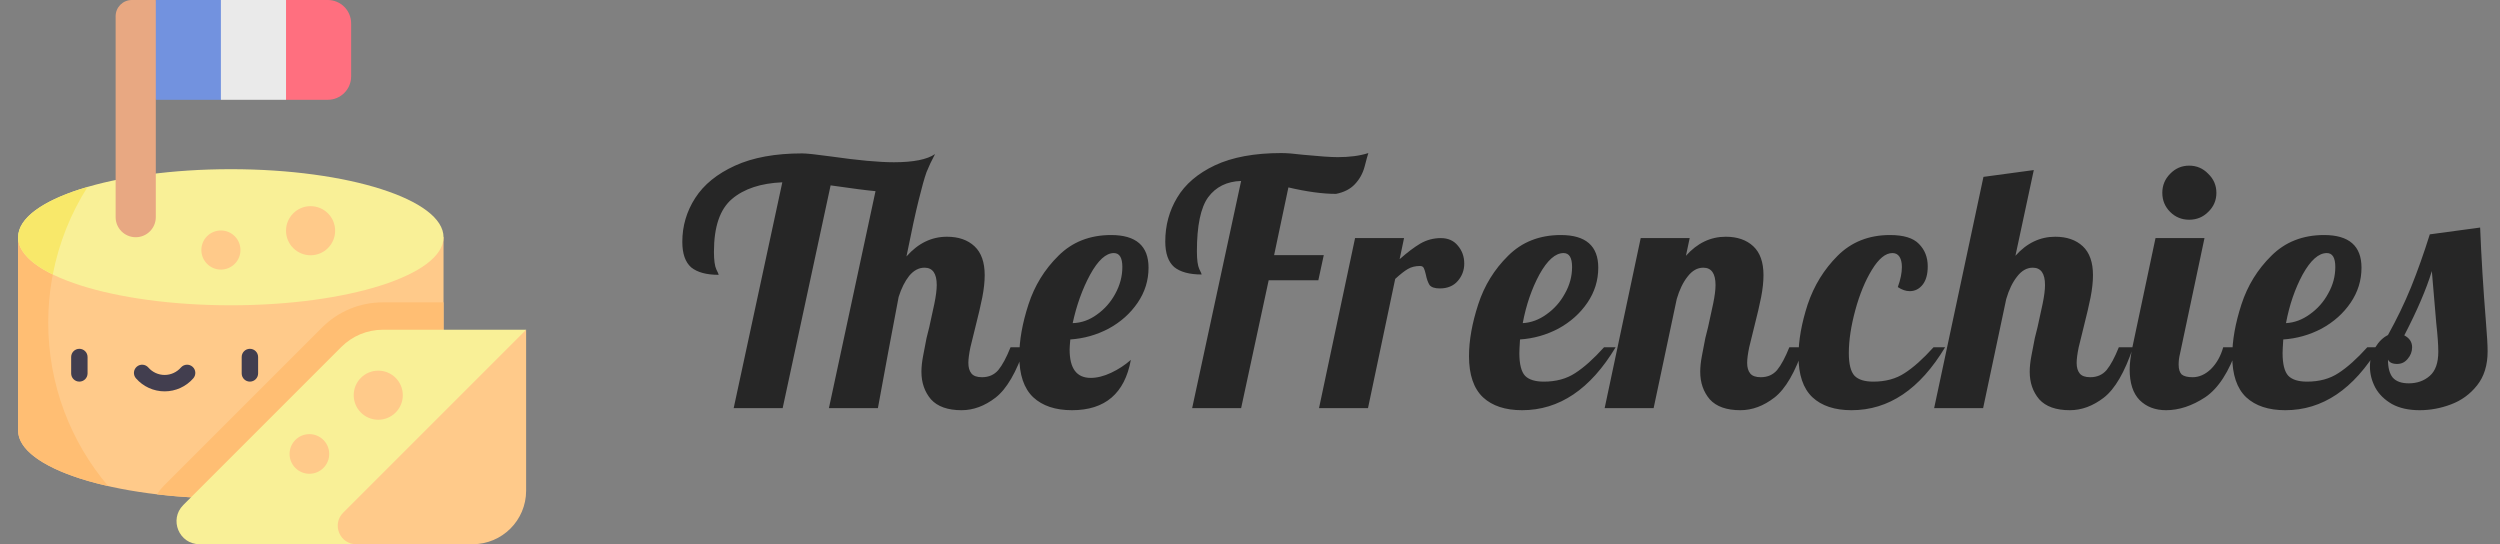 <svg width="147" height="32" viewBox="0 0 147 32" fill="none" xmlns="http://www.w3.org/2000/svg">
<rect x="0" y="0" width="147" height="32" fill="#808080" stroke="none"/>
<path d="M56.54 24.12C55.727 24.12 55.127 23.907 54.74 23.48C54.367 23.04 54.18 22.5 54.18 21.86C54.18 21.58 54.213 21.267 54.28 20.92C54.347 20.56 54.413 20.213 54.48 19.88C54.56 19.547 54.613 19.333 54.64 19.24C54.747 18.773 54.847 18.313 54.94 17.86C55.033 17.407 55.08 17.04 55.08 16.76C55.08 16.08 54.84 15.74 54.36 15.74C54.027 15.74 53.727 15.9 53.46 16.22C53.207 16.54 53 16.953 52.84 17.46C52.44 19.553 52.033 21.733 51.62 24H48.74L51.48 11.24C51.013 11.2 50.133 11.087 48.84 10.9L46.02 24H43.14L46 10.72C44.733 10.773 43.747 11.1 43.04 11.7C42.333 12.3 41.98 13.333 41.98 14.8C41.98 15.293 42.027 15.64 42.12 15.84C42.213 16.027 42.26 16.133 42.26 16.16C41.54 16.16 41 16.013 40.64 15.72C40.293 15.413 40.12 14.913 40.12 14.22C40.12 13.287 40.373 12.427 40.88 11.64C41.387 10.853 42.167 10.22 43.22 9.74C44.273 9.26 45.587 9.02 47.16 9.02C47.427 9.02 47.993 9.08 48.86 9.2C50.447 9.427 51.68 9.54 52.56 9.54C53.707 9.54 54.513 9.38 54.98 9.06C54.78 9.433 54.613 9.787 54.48 10.12C54.36 10.453 54.207 11 54.02 11.76C53.833 12.507 53.593 13.613 53.3 15.08C53.98 14.307 54.773 13.92 55.68 13.92C56.36 13.92 56.9 14.107 57.3 14.48C57.7 14.853 57.9 15.42 57.9 16.18C57.9 16.567 57.853 17 57.76 17.48C57.667 17.947 57.533 18.52 57.36 19.2C57.253 19.613 57.153 20.02 57.06 20.42C56.98 20.807 56.94 21.113 56.94 21.34C56.94 21.607 57 21.813 57.12 21.96C57.24 22.107 57.447 22.18 57.74 22.18C58.14 22.18 58.46 22.04 58.7 21.76C58.94 21.467 59.18 21.02 59.42 20.42H60.26C59.767 21.887 59.193 22.873 58.54 23.38C57.9 23.873 57.233 24.12 56.54 24.12ZM63.034 24.12C62.061 24.12 61.301 23.867 60.754 23.36C60.207 22.84 59.934 22.033 59.934 20.94C59.934 20.02 60.114 19.007 60.474 17.9C60.834 16.793 61.421 15.84 62.234 15.04C63.047 14.227 64.081 13.82 65.334 13.82C66.801 13.82 67.534 14.46 67.534 15.74C67.534 16.487 67.321 17.173 66.894 17.8C66.467 18.427 65.901 18.933 65.194 19.32C64.487 19.693 63.734 19.907 62.934 19.96C62.907 20.253 62.894 20.453 62.894 20.56C62.894 21.667 63.307 22.22 64.134 22.22C64.507 22.22 64.907 22.12 65.334 21.92C65.761 21.72 66.147 21.467 66.494 21.16C66.134 23.133 64.981 24.12 63.034 24.12ZM63.074 19C63.581 18.987 64.054 18.82 64.494 18.5C64.947 18.18 65.307 17.773 65.574 17.28C65.854 16.773 65.994 16.247 65.994 15.7C65.994 15.153 65.827 14.88 65.494 14.88C65.027 14.88 64.561 15.307 64.094 16.16C63.641 17 63.301 17.947 63.074 19ZM72.978 10.64C72.138 10.667 71.492 10.987 71.038 11.6C70.598 12.213 70.378 13.273 70.378 14.78C70.378 15.273 70.425 15.62 70.518 15.82C70.612 16.007 70.658 16.113 70.658 16.14C69.938 16.14 69.398 15.993 69.038 15.7C68.692 15.393 68.518 14.893 68.518 14.2C68.518 13.253 68.752 12.393 69.218 11.62C69.685 10.833 70.425 10.2 71.438 9.72C72.465 9.24 73.765 9 75.338 9C75.658 9 76.085 9.033 76.618 9.1C77.578 9.193 78.258 9.24 78.658 9.24C79.365 9.24 79.965 9.16 80.458 9C80.418 9.12 80.345 9.387 80.238 9.8C80.132 10.2 79.938 10.547 79.658 10.84C79.392 11.12 79.025 11.307 78.558 11.4C77.772 11.4 76.838 11.273 75.758 11.02L74.918 15H77.838L77.518 16.48H74.598L72.978 24H70.098L72.978 10.64ZM79.678 14H82.558L82.298 15.24C82.751 14.84 83.158 14.533 83.518 14.32C83.891 14.107 84.291 14 84.718 14C85.145 14 85.478 14.147 85.718 14.44C85.971 14.733 86.098 15.087 86.098 15.5C86.098 15.887 85.971 16.227 85.718 16.52C85.465 16.813 85.111 16.96 84.658 16.96C84.365 16.96 84.165 16.893 84.058 16.76C83.965 16.613 83.891 16.407 83.838 16.14C83.798 15.967 83.758 15.84 83.718 15.76C83.678 15.68 83.605 15.64 83.498 15.64C83.218 15.64 82.978 15.7 82.778 15.82C82.591 15.927 82.345 16.12 82.038 16.4L80.438 24H77.558L79.678 14ZM89.498 24.12C88.511 24.12 87.744 23.867 87.198 23.36C86.651 22.84 86.377 22.033 86.377 20.94C86.377 20.02 86.558 19.007 86.918 17.9C87.278 16.793 87.864 15.84 88.677 15.04C89.491 14.227 90.524 13.82 91.778 13.82C93.244 13.82 93.978 14.46 93.978 15.74C93.978 16.487 93.764 17.173 93.338 17.8C92.911 18.427 92.344 18.933 91.638 19.32C90.931 19.693 90.177 19.907 89.377 19.96C89.351 20.36 89.338 20.627 89.338 20.76C89.338 21.413 89.451 21.86 89.677 22.1C89.904 22.327 90.271 22.44 90.778 22.44C91.498 22.44 92.111 22.273 92.618 21.94C93.138 21.607 93.704 21.1 94.317 20.42H94.998C93.517 22.887 91.684 24.12 89.498 24.12ZM89.537 19C90.031 18.973 90.498 18.8 90.938 18.48C91.391 18.16 91.751 17.753 92.017 17.26C92.297 16.767 92.438 16.247 92.438 15.7C92.438 15.153 92.271 14.88 91.938 14.88C91.457 14.88 90.984 15.3 90.517 16.14C90.064 16.98 89.737 17.933 89.537 19ZM102.333 24.12C101.52 24.12 100.92 23.907 100.533 23.48C100.16 23.04 99.973 22.5 99.973 21.86C99.973 21.58 100.007 21.267 100.073 20.92C100.14 20.56 100.207 20.213 100.273 19.88C100.353 19.547 100.407 19.333 100.433 19.24C100.54 18.773 100.64 18.313 100.733 17.86C100.827 17.407 100.873 17.04 100.873 16.76C100.873 16.08 100.633 15.74 100.153 15.74C99.807 15.74 99.5 15.913 99.233 16.26C98.967 16.593 98.753 17.033 98.593 17.58L97.233 24H94.353L96.473 14H99.353L99.133 15.04C99.8 14.293 100.58 13.92 101.473 13.92C102.153 13.92 102.693 14.107 103.093 14.48C103.493 14.853 103.693 15.42 103.693 16.18C103.693 16.567 103.647 17 103.553 17.48C103.46 17.947 103.327 18.52 103.153 19.2C103.047 19.613 102.947 20.02 102.853 20.42C102.773 20.807 102.733 21.113 102.733 21.34C102.733 21.607 102.793 21.813 102.913 21.96C103.033 22.107 103.24 22.18 103.533 22.18C103.933 22.18 104.253 22.04 104.493 21.76C104.733 21.467 104.973 21.02 105.213 20.42H106.053C105.56 21.887 104.987 22.873 104.333 23.38C103.693 23.873 103.027 24.12 102.333 24.12ZM108.871 24.12C107.884 24.12 107.118 23.867 106.571 23.36C106.024 22.84 105.751 22.033 105.751 20.94C105.751 20.02 105.931 19.007 106.291 17.9C106.664 16.793 107.251 15.84 108.051 15.04C108.864 14.227 109.891 13.82 111.131 13.82C111.931 13.82 112.498 13.993 112.831 14.34C113.178 14.687 113.351 15.127 113.351 15.66C113.351 16.127 113.251 16.487 113.051 16.74C112.851 16.993 112.598 17.12 112.291 17.12C112.064 17.12 111.831 17.04 111.591 16.88C111.751 16.44 111.831 16.047 111.831 15.7C111.831 15.447 111.784 15.247 111.691 15.1C111.598 14.953 111.458 14.88 111.271 14.88C110.871 14.88 110.471 15.207 110.071 15.86C109.671 16.513 109.344 17.307 109.091 18.24C108.838 19.173 108.711 20.013 108.711 20.76C108.711 21.413 108.824 21.86 109.051 22.1C109.278 22.327 109.644 22.44 110.151 22.44C110.871 22.44 111.484 22.273 111.991 21.94C112.511 21.607 113.078 21.1 113.691 20.42H114.371C112.891 22.887 111.058 24.12 108.871 24.12ZM121.707 24.12C120.893 24.12 120.293 23.907 119.907 23.48C119.533 23.04 119.347 22.5 119.347 21.86C119.347 21.58 119.38 21.267 119.447 20.92C119.513 20.56 119.58 20.213 119.647 19.88C119.727 19.547 119.78 19.333 119.807 19.24C119.913 18.773 120.013 18.313 120.107 17.86C120.2 17.407 120.247 17.04 120.247 16.76C120.247 16.08 120.007 15.74 119.527 15.74C119.18 15.74 118.873 15.913 118.607 16.26C118.34 16.593 118.127 17.033 117.967 17.58L116.607 24H113.727L116.627 10.4L119.587 10L118.507 15.04C119.173 14.293 119.953 13.92 120.847 13.92C121.527 13.92 122.067 14.107 122.467 14.48C122.867 14.853 123.067 15.42 123.067 16.18C123.067 16.567 123.02 17 122.927 17.48C122.833 17.947 122.7 18.52 122.527 19.2C122.42 19.613 122.32 20.02 122.227 20.42C122.147 20.807 122.107 21.113 122.107 21.34C122.107 21.607 122.167 21.813 122.287 21.96C122.407 22.107 122.613 22.18 122.907 22.18C123.307 22.18 123.627 22.04 123.867 21.76C124.107 21.467 124.347 21.02 124.587 20.42H125.427C124.933 21.887 124.36 22.873 123.707 23.38C123.067 23.873 122.4 24.12 121.707 24.12ZM128.724 12.92C128.284 12.92 127.911 12.767 127.604 12.46C127.298 12.153 127.144 11.78 127.144 11.34C127.144 10.9 127.298 10.527 127.604 10.22C127.911 9.9 128.284 9.74 128.724 9.74C129.164 9.74 129.538 9.9 129.844 10.22C130.164 10.527 130.324 10.9 130.324 11.34C130.324 11.78 130.164 12.153 129.844 12.46C129.538 12.767 129.164 12.92 128.724 12.92ZM127.364 24.12C126.724 24.12 126.204 23.92 125.804 23.52C125.418 23.12 125.224 22.52 125.224 21.72C125.224 21.387 125.278 20.953 125.384 20.42L126.744 14H129.624L128.184 20.8C128.131 21 128.104 21.213 128.104 21.44C128.104 21.707 128.164 21.9 128.284 22.02C128.418 22.127 128.631 22.18 128.924 22.18C129.311 22.18 129.671 22.02 130.004 21.7C130.338 21.367 130.578 20.94 130.724 20.42H131.564C131.071 21.86 130.438 22.84 129.664 23.36C128.891 23.867 128.124 24.12 127.364 24.12ZM134.376 24.12C133.39 24.12 132.623 23.867 132.076 23.36C131.53 22.84 131.256 22.033 131.256 20.94C131.256 20.02 131.436 19.007 131.796 17.9C132.156 16.793 132.743 15.84 133.556 15.04C134.37 14.227 135.403 13.82 136.656 13.82C138.123 13.82 138.856 14.46 138.856 15.74C138.856 16.487 138.643 17.173 138.216 17.8C137.79 18.427 137.223 18.933 136.516 19.32C135.81 19.693 135.056 19.907 134.256 19.96C134.23 20.36 134.216 20.627 134.216 20.76C134.216 21.413 134.33 21.86 134.556 22.1C134.783 22.327 135.15 22.44 135.656 22.44C136.376 22.44 136.99 22.273 137.496 21.94C138.016 21.607 138.583 21.1 139.196 20.42H139.876C138.396 22.887 136.563 24.12 134.376 24.12ZM134.416 19C134.91 18.973 135.376 18.8 135.816 18.48C136.27 18.16 136.63 17.753 136.896 17.26C137.176 16.767 137.316 16.247 137.316 15.7C137.316 15.153 137.15 14.88 136.816 14.88C136.336 14.88 135.863 15.3 135.396 16.14C134.943 16.98 134.616 17.933 134.416 19ZM142.272 24.12C141.632 24.12 141.092 24 140.652 23.76C140.212 23.507 139.886 23.187 139.672 22.8C139.459 22.4 139.352 21.987 139.352 21.56C139.352 21.12 139.459 20.74 139.672 20.42C139.872 20.087 140.119 19.847 140.412 19.7C140.932 18.767 141.386 17.827 141.772 16.88C142.159 15.92 142.526 14.887 142.872 13.78L145.832 13.38C145.899 15.087 146.012 16.933 146.172 18.92C146.239 19.72 146.272 20.3 146.272 20.66C146.272 21.473 146.066 22.14 145.652 22.66C145.239 23.18 144.726 23.553 144.112 23.78C143.512 24.007 142.899 24.12 142.272 24.12ZM141.632 22.54C142.126 22.54 142.539 22.393 142.872 22.1C143.206 21.807 143.372 21.333 143.372 20.68C143.372 20.28 143.332 19.72 143.252 19C143.119 17.48 143.032 16.46 142.992 15.94C142.672 16.993 142.132 18.253 141.372 19.72C141.679 19.88 141.832 20.113 141.832 20.42C141.832 20.673 141.746 20.9 141.572 21.1C141.412 21.3 141.206 21.4 140.952 21.4C140.672 21.4 140.492 21.313 140.412 21.14C140.412 21.62 140.506 21.973 140.692 22.2C140.892 22.427 141.206 22.54 141.632 22.54Z" fill="#262626"/>
<g clip-path="url(#clip0)">
<path d="M19.273 0H16.818L14.904 2.934L16.818 5.868H19.273C20.032 5.868 20.647 5.253 20.647 4.494V1.374C20.647 0.615 20.032 0 19.273 0V0Z" fill="#FF6F7F"/>
<path d="M12.989 5.868H9.161L7.98 2.934L9.161 0H12.989L14.904 2.934L12.989 5.868Z" fill="#7292DF"/>
<path d="M26.08 25.313C26.08 27.523 20.48 29.315 13.572 29.315C6.664 29.315 1.064 27.523 1.064 25.313V13.949H26.08V25.313Z" fill="#FFCA8A"/>
<path d="M2.836 18.965C2.836 17.205 3.142 15.517 3.703 13.949H1.064V25.313C1.064 26.664 3.156 27.858 6.36 28.583C4.162 25.988 2.836 22.632 2.836 18.965Z" fill="#FFBE73"/>
<path d="M13.572 17.951C20.48 17.951 26.08 16.159 26.08 13.949C26.08 11.739 20.48 9.948 13.572 9.948C6.664 9.948 1.064 11.739 1.064 13.949C1.064 16.159 6.664 17.951 13.572 17.951Z" fill="#F9F097"/>
<path d="M7.753 0C7.226 0 6.799 0.427 6.799 0.954V12.768C6.799 13.421 7.327 13.949 7.98 13.949C8.632 13.949 9.161 13.421 9.161 12.768V0H7.753Z" fill="#E8A882"/>
<path d="M18.262 15.01C19.06 15.01 19.706 14.363 19.706 13.566C19.706 12.768 19.06 12.122 18.262 12.122C17.465 12.122 16.818 12.768 16.818 13.566C16.818 14.363 17.465 15.01 18.262 15.01Z" fill="#FFCA8A"/>
<path d="M12.989 15.852C13.624 15.852 14.139 15.337 14.139 14.702C14.139 14.067 13.624 13.552 12.989 13.552C12.354 13.552 11.84 14.067 11.84 14.702C11.84 15.337 12.354 15.852 12.989 15.852Z" fill="#FFCA8A"/>
<path d="M22.51 17.779C21.16 17.779 19.891 18.305 18.936 19.26L9.638 28.558C9.482 28.715 9.346 28.885 9.23 29.067C10.583 29.227 12.045 29.315 13.572 29.315C20.48 29.315 26.08 27.523 26.08 25.313V17.779H22.51Z" fill="#FFBE73"/>
<path d="M20.075 20.398L10.777 29.696C9.926 30.546 10.529 32 11.731 32H20.947L26.973 28.253L30.936 19.389H22.51C21.597 19.389 20.721 19.752 20.075 20.398Z" fill="#F9F097"/>
<path d="M20.179 30.146C19.495 30.831 19.979 32 20.947 32H27.791C29.528 32 30.936 30.592 30.936 28.855V19.389L20.179 30.146Z" fill="#FFCA8A"/>
<path d="M4.666 22.439C4.4 22.439 4.184 22.223 4.184 21.956V20.993C4.184 20.726 4.4 20.51 4.666 20.51C4.933 20.51 5.149 20.726 5.149 20.993V21.956C5.149 22.223 4.933 22.439 4.666 22.439Z" fill="#423E4F"/>
<path d="M14.694 22.439C14.427 22.439 14.211 22.223 14.211 21.956V20.993C14.211 20.726 14.427 20.51 14.694 20.51C14.961 20.51 15.177 20.726 15.177 20.993V21.956C15.177 22.223 14.961 22.439 14.694 22.439Z" fill="#423E4F"/>
<path d="M9.68 23.012C9.034 23.012 8.42 22.733 7.994 22.245C7.819 22.044 7.84 21.739 8.041 21.563C8.242 21.388 8.547 21.409 8.722 21.61C8.964 21.887 9.313 22.047 9.68 22.047C10.047 22.047 10.396 21.887 10.638 21.61C10.813 21.409 11.118 21.388 11.319 21.563C11.521 21.739 11.541 22.044 11.366 22.245C10.941 22.733 10.326 23.012 9.68 23.012Z" fill="#423E4F"/>
<path d="M22.242 24.681C23.039 24.681 23.685 24.035 23.685 23.237C23.685 22.44 23.039 21.794 22.242 21.794C21.444 21.794 20.798 22.44 20.798 23.237C20.798 24.035 21.444 24.681 22.242 24.681Z" fill="#FFCA8A"/>
<path d="M18.192 27.858C18.836 27.858 19.358 27.336 19.358 26.692C19.358 26.049 18.836 25.527 18.192 25.527C17.549 25.527 17.027 26.049 17.027 26.692C17.027 27.336 17.549 27.858 18.192 27.858Z" fill="#FFCA8A"/>
<path d="M12.989 0H16.818V5.868H12.989V0Z" fill="#EAEAEA"/>
<path d="M5.15 10.991C2.639 11.723 1.064 12.777 1.064 13.949C1.064 14.758 1.815 15.511 3.105 16.14C3.463 14.277 4.167 12.537 5.15 10.991Z" fill="#F8E86A"/>
</g>
<defs>
<clipPath id="clip0">
<rect width="32" height="32" fill="white"/>
</clipPath>
</defs>
</svg>

